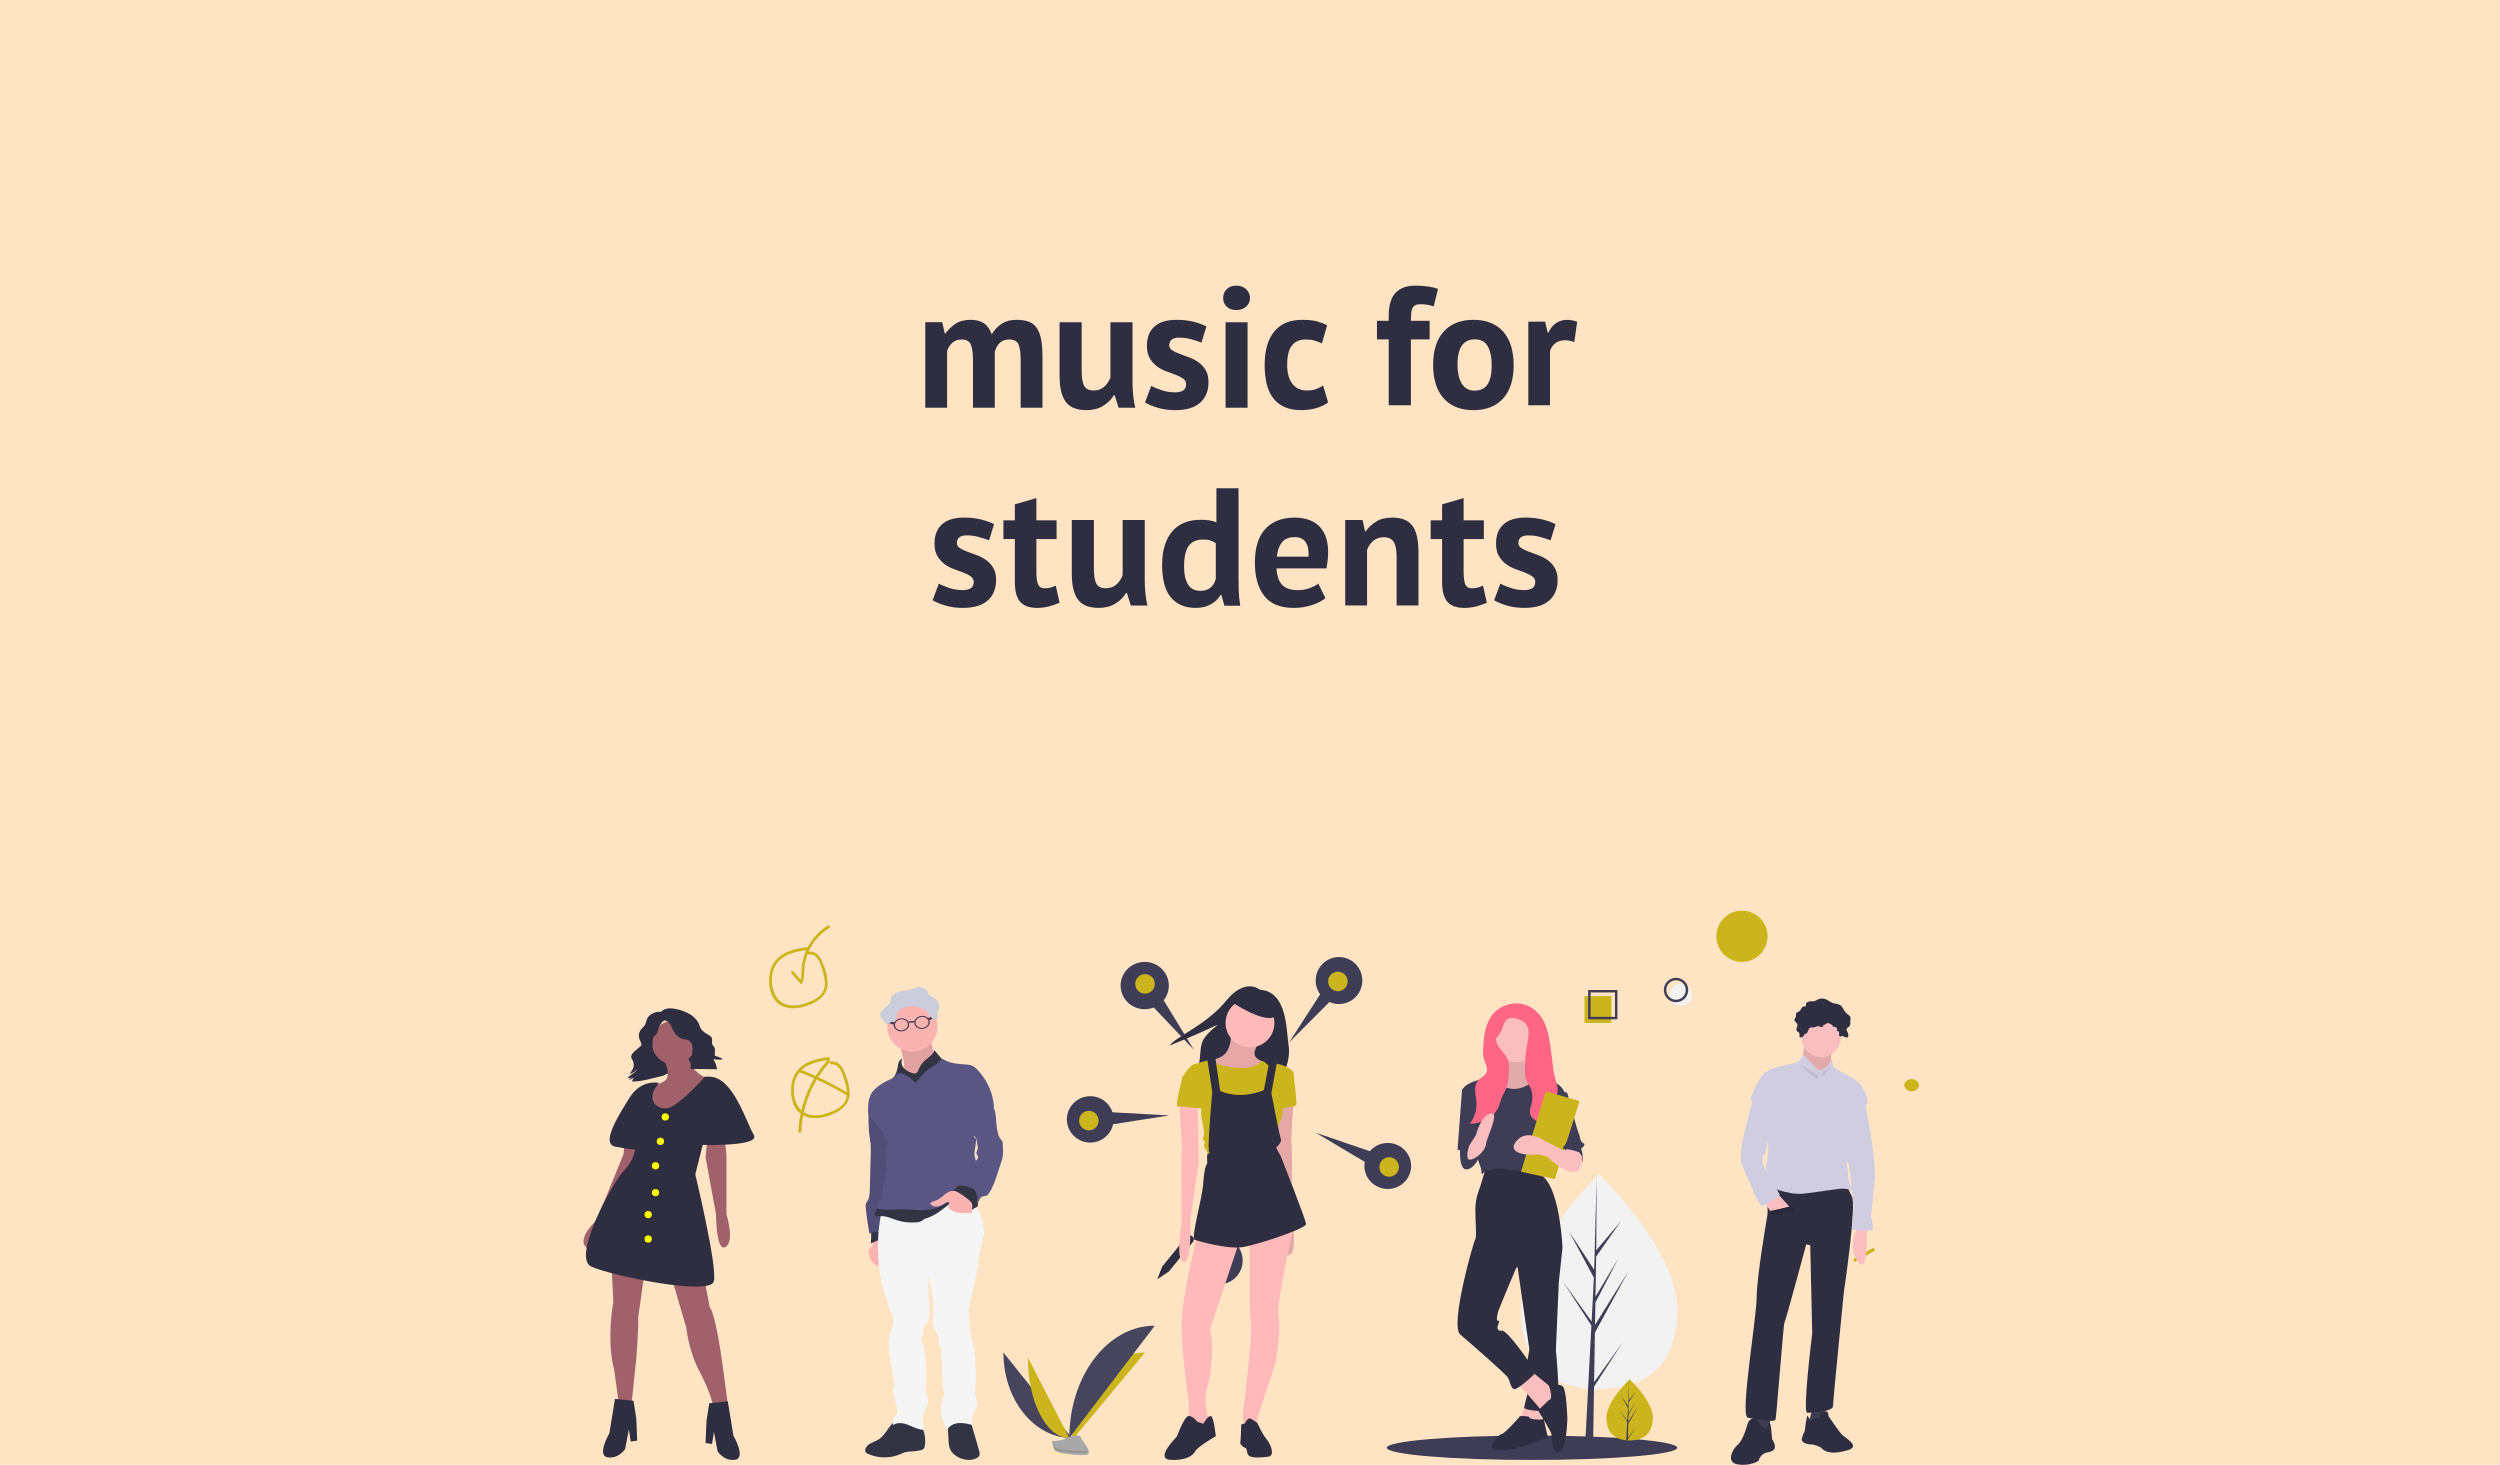 <?xml version="1.0" encoding="UTF-8"?>
<svg width="1024px" height="600px" viewBox="0 0 1024 600" version="1.1" xmlns="http://www.w3.org/2000/svg" xmlns:xlink="http://www.w3.org/1999/xlink">
    <title>music for students hero</title>
    <g id="music-for-students-hero" stroke="none" stroke-width="1" fill="none" fill-rule="evenodd">
        <rect fill="#FFE4C4" x="0" y="0" width="1024" height="600"></rect>
        <g id="Group-5" transform="translate(239, 373)">
            <path d="M91.367,15.003 C86.393,15.526 81.036,16.838 77.975,21.344 C75.33,25.219 75.388,31.979 77.871,35.957 C80.691,40.479 86.454,40.641 90.931,39.179 C95.408,37.717 100.042,35.153 100,29.613 C99.977,26.641 98.94,23.547 97.796,20.852 C96.808,18.526 95.06,16.493 92.412,16.751 C91.681,16.822 91.673,18.011 92.412,17.94 C95.959,17.599 97.099,21.962 97.941,24.716 C98.706,27.287 99.414,30.331 98.213,32.886 C97.011,35.442 94.115,36.746 91.639,37.681 C88.96,38.688 86.018,39.302 83.221,38.474 C77.68,36.869 76.149,29.598 77.745,24.438 C79.582,18.494 86.087,16.747 91.386,16.192 C92.113,16.117 92.121,14.928 91.386,15.003 L91.367,15.003 Z" id="Path" fill="#CCB51C" fill-rule="nonzero"></path>
            <path d="M100.367,60.003 C95.393,60.526 90.036,61.838 86.975,66.344 C84.33,70.219 84.388,76.979 86.871,80.957 C89.691,85.479 95.454,85.641 99.931,84.179 C104.408,82.717 109.042,80.153 109,74.613 C108.977,71.641 107.94,68.547 106.796,65.852 C105.808,63.526 104.06,61.493 101.412,61.751 C100.681,61.822 100.673,63.011 101.412,62.94 C104.959,62.599 106.099,66.962 106.941,69.716 C107.706,72.287 108.414,75.331 107.213,77.886 C106.011,80.442 103.115,81.746 100.639,82.681 C97.96,83.688 95.018,84.302 92.221,83.474 C86.68,81.869 85.149,74.598 86.745,69.438 C88.582,63.494 95.087,61.747 100.386,61.192 C101.113,61.117 101.121,59.928 100.386,60.003 L100.367,60.003 Z" id="Path" fill="#CCB51C" fill-rule="nonzero"></path>
            <path d="M85.139,25.681 L88.767,29.837 C88.913,29.979 89.122,30.033 89.318,29.98 C89.514,29.927 89.668,29.775 89.724,29.579 C90.491,27.555 90.345,25.458 90.525,23.33 C90.724,21.131 91.273,18.978 92.153,16.954 C93.921,12.85 96.917,9.4 100.727,7.085 C101.359,6.7 100.78,5.699 100.148,6.088 C96.392,8.36 93.379,11.685 91.479,15.654 C90.549,17.585 89.904,19.642 89.563,21.76 C89.18,24.258 89.529,26.874 88.61,29.271 L89.571,29.014 L85.962,24.866 C85.472,24.308 84.664,25.127 85.15,25.681 L85.139,25.681 Z" id="Path" fill="#CCB51C" fill-rule="nonzero"></path>
            <path d="M88.373,66.151 C95.25,68.804 101.865,72.072 108.135,75.913 C108.775,76.296 109.364,75.311 108.724,74.92 C102.371,71.031 95.669,67.725 88.701,65.043 C88.003,64.77 87.698,65.882 88.393,66.151 L88.373,66.151 Z" id="Path" fill="#CCB51C" fill-rule="nonzero"></path>
            <path d="M99.981,61.194 C92.697,69.371 88.478,79.668 88.001,90.432 C87.968,91.189 89.19,91.189 89.223,90.432 C89.685,79.978 93.778,69.975 100.844,62.026 C101.354,61.453 100.494,60.618 99.981,61.194 Z" id="Path" fill="#CCB51C" fill-rule="nonzero"></path>
            <g id="b30eccf6-7cfe-48df-9caa-415a128bd568" transform="translate(115, 31)" fill-rule="nonzero">
                <path d="M5.831,185.624 C4.851,186.24 3.731,186.587 2.719,187.128 C1.708,187.67 0.724,188.484 0.436,189.606 C0.328,189.954 0.346,190.329 0.486,190.665 C0.738,191.072 1.123,191.377 1.576,191.53 C5.728,193.377 10.457,193.431 14.651,191.678 C15.381,191.327 16.135,191.027 16.907,190.782 C17.858,190.588 18.827,190.489 19.798,190.486 C20.818,190.426 21.833,190.296 22.836,190.097 C23.34,190.04 23.817,189.842 24.213,189.524 C24.574,189.108 24.791,188.586 24.831,188.036 C25.292,185.001 24.598,181.903 22.886,179.357 C22.671,179 22.382,178.693 22.038,178.457 C21.62,178.24 21.159,178.116 20.688,178.094 C18.743,177.857 16.705,177.42 14.74,177.374 C13.332,177.342 12.624,178.013 11.628,178.983 C9.57,181.043 8.368,184.039 5.831,185.624 Z" id="Path" fill="#323444"></path>
                <path d="M34.499,185.336 C34.499,187.245 34.728,189.267 35.884,190.79 C36.412,191.449 37.052,192.009 37.774,192.446 C40.217,194.004 43.454,194.577 46.029,193.256 C46.446,193.069 46.801,192.769 47.057,192.391 C47.446,191.713 47.239,190.868 47.021,190.12 L43.295,177.187 C40.887,177.557 37.346,177.818 35.207,179.041 C33.655,179.925 34.499,183.63 34.499,185.336 Z" id="Path" fill="#323444"></path>
                <path d="M3.645,105.699 C3.42,106.412 2.603,106.743 2.155,107.343 C1.63,108.048 1.684,109.026 1.875,109.883 C2.111,111.146 2.703,112.316 3.583,113.252 C4.489,114.194 5.793,114.638 7.084,114.444 C8.337,114.207 9.418,113.097 9.461,111.823 C9.439,111.243 9.315,110.672 9.095,110.136 L6.442,102.454 C6.42,102.344 6.352,102.249 6.256,102.193 C6.155,102.171 6.051,102.189 5.964,102.243 C5.337,102.54 4.081,102.851 3.715,103.502 C3.35,104.152 3.91,104.994 3.645,105.699 Z" id="Path" fill="#FBB3B2"></path>
                <path d="M2.404,105.313 C3.373,105.161 4.221,104.592 5.127,104.219 C6.034,103.845 7.17,103.7 7.932,104.324 C8.15,104.503 8.36,104.748 8.644,104.744 C8.258,102.84 7.674,100.98 6.901,99.197 C6.874,99.112 6.821,99.037 6.75,98.983 C6.644,98.94 6.525,98.94 6.419,98.983 L3.801,99.668 C2.832,99.922 2.719,99.844 2.793,100.798 C2.813,101.223 3.031,105.313 2.404,105.313 Z" id="Path" fill="#323444"></path>
                <path d="M2.116,49.84 C1.727,50.44 1.727,51.188 1.727,51.893 C1.727,55.341 1.762,58.808 2.272,62.22 C2.393,63.038 2.544,63.856 2.622,64.682 C2.71,65.832 2.728,66.986 2.676,68.138 L2.287,83.136 C2.241,84.97 2.147,86.942 1.015,88.383 C0.672,88.866 0.511,89.455 0.56,90.046 C0.856,93.81 1.478,97.541 2.097,101.262 C4.117,100.349 6.451,100.461 8.376,101.562 C10.339,95.382 11.424,88.956 11.601,82.473 C11.69,79.283 11.554,76.073 12.044,72.921 C12.865,67.616 12.531,62.173 11.928,56.837 C11.737,55.146 11.332,53.405 10.251,52.096 C9.227,50.95 7.864,50.164 6.361,49.852 C4.921,49.474 3.633,49.863 2.116,49.84 Z" id="Path" fill="#5B5583"></path>
                <path d="M2.116,49.84 C1.727,50.44 1.727,51.188 1.727,51.893 C1.727,55.341 1.762,58.808 2.272,62.22 C2.393,63.038 2.544,63.856 2.622,64.682 C2.71,65.832 2.728,66.986 2.676,68.138 L2.287,83.136 C2.241,84.97 2.147,86.942 1.015,88.383 C0.672,88.866 0.511,89.455 0.56,90.046 C0.856,93.81 1.478,97.541 2.097,101.262 C4.117,100.349 6.451,100.461 8.376,101.562 C10.339,95.382 11.424,88.956 11.601,82.473 C11.69,79.283 11.554,76.073 12.044,72.921 C12.865,67.616 12.531,62.173 11.928,56.837 C11.737,55.146 11.332,53.405 10.251,52.096 C9.227,50.95 7.864,50.164 6.361,49.852 C4.921,49.474 3.633,49.863 2.116,49.84 Z" id="Path" fill="#000000" opacity="0.1"></path>
                <path d="M6.87,93.334 C4.261,106.723 5.686,120.586 10.963,133.163 C11.419,134.094 11.738,135.086 11.912,136.108 C12.126,138.017 11.247,139.851 10.745,141.698 C9.578,145.897 10.251,150.369 10.998,154.666 C11.309,156.458 11.629,158.249 11.959,160.038 C12.282,161.784 12.593,163.681 11.784,165.262 C12.48,168.168 12.892,171.047 13.589,173.953 C13.662,174.183 13.685,174.427 13.655,174.666 C13.514,175.047 13.267,175.378 12.943,175.621 C11.887,176.693 11.474,178.243 11.857,179.699 C13.635,178.422 16.113,178.87 18.144,179.699 C20.175,180.529 22.174,181.647 24.369,181.647 C24.05,179.068 23.742,176.361 24.691,173.942 C25.244,172.539 26.216,171.215 26.189,169.715 C26.162,168.371 25.341,167.171 25.143,165.843 C25.069,165.016 25.1,164.184 25.236,163.365 C25.757,158.597 25.166,153.782 24.575,149.022 C24.508,148.083 24.287,147.162 23.921,146.295 C23.645,145.734 23.233,145.196 23.24,144.569 C23.24,143.84 23.828,143.248 24.046,142.555 C24.435,141.277 23.719,139.54 24.796,138.749 C27.636,136.661 26.547,131.675 26.485,128.149 C26.436,125.108 26.306,122.069 26.096,119.033 C27.884,124.068 28.615,129.418 28.243,134.748 C28.119,136.493 27.889,138.328 28.57,139.941 C29.091,141.18 30.126,142.2 30.406,143.513 C30.581,144.324 30.457,145.161 30.496,145.987 C30.535,146.813 30.815,147.713 31.527,148.13 C31.581,151.885 31.916,155.901 31.974,159.657 C31.936,161.576 32.093,163.495 32.441,165.383 C32.615,165.984 32.712,166.604 32.729,167.23 C32.641,168.014 32.434,168.78 32.114,169.501 C30.737,173.582 31.466,178.081 34.059,181.519 C34.977,179.886 36.891,179.021 38.759,178.885 C40.626,178.749 42.47,179.22 44.279,179.695 C44.002,177.419 44.455,175.114 45.57,173.112 C45.87,172.661 46.099,172.167 46.251,171.647 C46.461,170.658 45.971,169.672 45.707,168.694 C45.275,167.136 45.426,165.457 45.528,163.829 C45.867,158.375 45.626,152.901 44.808,147.498 C44.682,146.434 44.432,145.388 44.065,144.382 C43.925,144.024 43.754,143.681 43.637,143.318 C43.453,142.669 43.349,141.999 43.326,141.324 L42.878,135.091 C42.563,130.724 43.995,126.412 44.995,122.15 C45.442,120.241 45.928,118.336 46.228,116.396 C46.636,113.755 46.702,111.055 47.302,108.449 C47.838,106.112 48.807,103.833 49.009,101.437 C49.321,97.725 47.78,94.137 46.286,90.732 C45.664,89.33 43.31,89.47 41.797,89.221 C31.064,87.456 19.759,87.444 9.636,91.422 C8.589,91.856 7.647,92.508 6.87,93.334 Z" id="Path" fill="#F5F5F5"></path>
                <path d="M14.608,24.192 L15.798,28.827 C16.122,29.89 16.301,30.992 16.331,32.103 C16.344,32.509 16.254,32.911 16.071,33.272 C15.875,33.569 15.624,33.826 15.331,34.028 C14.518,34.647 13.954,36.093 13.025,36.521 C13.503,37.355 14.164,36.813 15.028,37.23 C16.549,37.97 17.942,39.034 19.591,39.4 C21.147,39.743 22.781,39.419 24.326,39.01 C26.516,38.414 28.695,37.592 30.457,36.155 C32.219,34.717 33.223,33.447 33.215,31.176 C31.27,31.406 29.539,29.439 28.679,27.67 C28.381,26.998 28.162,26.293 28.025,25.571 L26.983,20.978 C25.847,21.227 24.921,22.041 23.836,22.466 C22.75,22.89 21.466,22.929 20.26,22.984 C18.12,23.081 15.991,23.358 13.896,23.81 C13.608,23.868 13.246,24.051 13.316,24.332" id="Path" fill="#FBB3B2"></path>
                <path d="M14.608,24.192 L15.798,28.827 C16.122,29.89 16.301,30.992 16.331,32.103 C16.344,32.509 16.254,32.911 16.071,33.272 C15.875,33.569 15.624,33.826 15.331,34.028 C14.518,34.647 13.954,36.093 13.025,36.521 C13.503,37.355 14.164,36.813 15.028,37.23 C16.549,37.97 17.942,39.034 19.591,39.4 C21.147,39.743 22.781,39.419 24.326,39.01 C26.516,38.414 28.695,37.592 30.457,36.155 C32.219,34.717 33.223,33.447 33.215,31.176 C31.27,31.406 29.539,29.439 28.679,27.67 C28.381,26.998 28.162,26.293 28.025,25.571 L26.983,20.978 C25.847,21.227 24.921,22.041 23.836,22.466 C22.75,22.89 21.466,22.929 20.26,22.984 C18.12,23.081 15.991,23.358 13.896,23.81 C13.608,23.868 13.246,24.051 13.316,24.332" id="Path" fill="#000000" opacity="0.1"></path>
                <ellipse id="Oval" fill="#FBB3B2" cx="19.72" cy="16.432" rx="10.301" ry="10.316"></ellipse>
                <path d="M22.556,33.436 C23.107,32.244 23.902,31.182 24.89,30.319 C26.341,29.045 28.325,28.013 28.667,26.112 L31.811,29.778 C31.981,29.948 32.114,30.152 32.2,30.378 C32.28,30.805 32.172,31.247 31.904,31.589 C31.126,32.832 29.9,33.72 28.741,34.62 C26.084,36.728 23.54,38.975 21.12,41.352 C21.014,41.476 20.871,41.563 20.712,41.601 C20.561,41.605 20.413,41.563 20.288,41.48 C18.2,40.382 16.352,38.878 14.853,37.055 C14.74,36.918 14.6,36.763 14.417,36.774 C14.307,36.795 14.205,36.847 14.126,36.926 C13.079,37.783 11.935,38.808 10.593,38.675 C12.332,37.425 13.316,35.337 13.682,33.222 C13.754,32.498 13.903,31.783 14.126,31.091 C14.36,30.387 14.929,29.846 15.643,29.649 C14.795,30.947 15.374,32.785 16.514,33.833 C17.622,34.774 18.949,35.419 20.373,35.707 C21.696,35.956 22.085,34.456 22.556,33.436 Z" id="Path" fill="#323444"></path>
                <path d="M9.154,94.394 C10.62,94.756 12.009,95.372 13.433,95.827 C16.028,96.641 18.759,96.929 21.466,96.673 C22.3,96.654 23.11,96.396 23.801,95.929 C23.983,95.781 24.151,95.605 24.345,95.469 C24.671,95.274 25.023,95.128 25.392,95.037 C28.959,93.919 31.947,91.507 34.845,89.147 C34.938,89.069 35.043,88.971 35.036,88.847 C35.022,88.762 34.981,88.684 34.919,88.624 L33.394,86.871 C29.395,87.553 25.298,87.296 21.241,87.195 C20.408,87.158 19.573,87.18 18.743,87.261 C17.942,87.355 17.152,87.557 16.362,87.729 C13.363,88.383 10.298,88.632 7.259,89.061 C7.047,89.077 6.84,89.14 6.656,89.248 C6.528,89.347 6.419,89.468 6.333,89.606 L5.267,91.106 C4.854,91.61 4.549,92.195 4.373,92.824 C4.124,93.993 4.645,94.382 5.637,94.23 C6.809,94.058 8.003,94.114 9.154,94.394 L9.154,94.394 Z" id="Path" fill="#323444"></path>
                <path d="M21.077,39.567 C19.887,38.346 18.538,37.291 17.067,36.431 C16.472,36.053 15.812,35.789 15.121,35.652 C14.418,35.513 13.689,35.693 13.13,36.143 C12.783,36.451 12.566,36.879 12.231,37.203 C11.81,37.557 11.327,37.83 10.807,38.009 C9.036,38.767 7.358,39.725 5.804,40.865 C4.957,41.458 4.195,42.163 3.536,42.96 C1.774,45.22 1.509,48.294 1.556,51.161 C1.591,53.155 3.501,54.636 4.816,56.128 C6.049,57.596 7.165,59.159 8.154,60.802 C8.862,61.924 9.601,63.14 9.512,64.476 C9.438,65.57 8.8,66.599 8.901,67.69 C8.936,68.079 9.06,68.438 9.095,68.815 C9.165,69.595 8.858,70.374 8.78,71.153 C8.675,72.255 9.033,73.35 9.053,74.46 C9.038,75.22 8.942,75.976 8.765,76.716 C8.018,80.276 7.08,83.856 7.271,87.491 L5.116,87.88 C5.53,88.287 5.726,88.866 5.644,89.441 C5.561,90.016 5.211,90.517 4.699,90.79 C8.064,91.916 11.702,91.348 15.269,91.344 C18.222,91.344 21.163,91.733 24.112,91.679 C27.061,91.624 30.103,91.09 32.534,89.419 C33.196,88.967 33.802,88.438 34.499,88.044 C35.432,87.56 36.437,87.231 37.475,87.07 C39.398,86.703 41.353,86.528 43.31,86.548 C44.267,86.548 45.31,86.587 46.072,86.011 C46.913,85.372 47.127,84.215 47.239,83.167 C47.352,82.06 47.422,80.95 47.442,79.84 C47.474,78.975 47.429,78.11 47.305,77.253 C47.189,76.627 47.037,76.008 46.85,75.399 L45.384,70.226 C44.777,68.091 45.621,65.75 45.8,63.537 C45.843,63.015 45.851,62.407 45.45,62.072 C45.306,61.951 45.107,61.87 45.061,61.683 C45.018,61.503 45.052,61.314 45.154,61.161 C45.932,59.602 47.099,58.227 48.165,56.821 C49.956,54.354 51.618,51.797 53.145,49.158 C52.667,43.638 50.345,38.439 46.555,34.402 C45.777,33.557 44.886,32.746 43.796,32.364 C43.085,32.147 42.346,32.028 41.602,32.01 C38.552,31.804 35.378,31.62 32.721,30.086 C32.53,29.953 32.314,29.862 32.087,29.817 C31.499,29.751 31.071,30.331 30.69,30.791 C29.71,31.959 28.267,32.629 26.998,33.49 C24.633,35.099 22.785,37.312 21.077,39.567 Z" id="Path" fill="#5B5583"></path>
                <path d="M53.409,50.752 C54.016,52.676 53.958,54.733 54.156,56.739 C54.274,57.95 54.486,59.149 54.79,60.327 C54.929,60.974 55.179,61.592 55.529,62.154 C55.88,62.668 56.381,63.085 56.603,63.666 C56.724,64.059 56.778,64.47 56.763,64.881 L56.809,67.569 C56.909,68.993 56.693,70.422 56.175,71.753 L54.499,76.86 C53.592,79.626 52.662,82.434 51.028,84.842 C50.798,85.249 50.449,85.577 50.029,85.781 C49.699,85.868 49.361,85.92 49.021,85.937 C47.798,86.155 46.901,87.213 46.885,88.457 C46.496,87.887 46.01,87.39 45.45,86.988 L42.038,84.261 C40.871,83.311 39.653,82.345 38.237,81.796 C42.128,80.579 44.938,77.179 45.403,73.124 C45.402,72.533 45.535,71.95 45.792,71.418 C46.076,70.958 46.601,70.607 46.64,70.066 C46.687,69.384 45.917,68.87 45.917,68.188 C45.917,67.736 46.251,67.362 46.399,66.938 C46.537,66.413 46.537,65.861 46.399,65.337 L45.928,62.719 C45.901,62.457 45.821,62.202 45.695,61.971 C45.519,61.749 45.324,61.543 45.111,61.355 C44.302,60.448 44.66,59.018 45.111,57.9 C46.148,55.418 47.483,53.073 49.087,50.915 C49.658,50.191 50.187,49.434 50.671,48.648 C51.083,47.931 51.176,46.938 51.612,46.311 C52.172,47.783 52.931,49.236 53.409,50.752 Z" id="Path" fill="#5B5583"></path>
                <path d="M38.117,81.955 C37.943,82.084 37.793,82.242 37.673,82.423 C37.215,82.999 36.604,83.435 35.911,83.681 C36.3,83.961 36.654,84.238 37.02,84.522 C39.725,86.615 42.203,88.987 44.411,91.601 C44.656,90.724 46.123,90.787 46.481,89.949 C46.565,89.709 46.592,89.453 46.559,89.201 C46.484,87.889 46.297,86.585 45.998,85.305 C45.881,84.646 45.614,84.023 45.22,83.482 C44.676,82.824 43.828,82.508 43.018,82.236 C41.793,81.807 39.362,81.203 38.117,81.955 Z" id="Path" fill="#323444"></path>
                <path d="M33.254,85.017 C32.087,85.882 31.064,86.965 29.753,87.557 C28.827,87.978 27.773,88.161 26.963,88.788 C27.403,89.758 28.547,90.261 29.609,90.222 C30.672,90.117 31.691,89.743 32.569,89.135 C33.266,88.706 34.083,88.208 34.841,88.508 C34.958,89.1 34.452,89.657 34.452,90.257 C34.452,90.857 34.95,91.293 35.44,91.609 C37.774,93.116 40.778,92.991 43.559,92.816 C43.719,92.822 43.876,92.776 44.007,92.684 C44.128,92.541 44.189,92.356 44.174,92.169 C44.209,91.554 44.224,90.942 44.228,90.327 C44.389,89.314 43.949,88.299 43.1,87.725 C41.591,86.425 39.963,85.271 38.237,84.277 C36.526,83.284 34.791,83.872 33.254,85.017 Z" id="Path" fill="#FBB3B2"></path>
                <path d="M23.338,12.119 C21.61,12.326 20.354,13.677 20.529,15.146 C20.704,16.615 22.244,17.628 23.972,17.417 C25.699,17.207 26.956,15.859 26.781,14.394 C26.605,12.929 25.065,11.913 23.338,12.119 Z M23.925,17.012 C22.462,17.187 21.159,16.326 21.007,15.088 C20.856,13.849 21.925,12.703 23.384,12.528 C24.843,12.353 26.15,13.214 26.302,14.453 C26.454,15.691 25.384,16.837 23.925,17.012 L23.925,17.012 Z" id="Shape" fill="#3C354C"></path>
                <path d="M14.919,13.132 C13.192,13.338 11.935,14.69 12.11,16.155 C12.285,17.62 13.826,18.636 15.553,18.43 C17.281,18.224 18.537,16.872 18.362,15.403 C18.187,13.934 16.646,12.926 14.919,13.132 Z M15.507,18.021 C14.044,18.196 12.741,17.335 12.593,16.1 C12.445,14.866 13.507,13.716 14.97,13.537 C16.432,13.358 17.736,14.223 17.883,15.462 C18.031,16.7 16.965,17.846 15.507,18.021 Z" id="Shape" fill="#3C354C"></path>
                <polygon id="Path" fill="#3C354C" points="8.667 13.884 12.422 14.686 12.052 15.676 8.512 14.636"></polygon>
                <polygon id="Path" fill="#3C354C" points="29.593 11.367 26.131 13.039 26.726 13.911 29.92 12.061"></polygon>
                <polygon id="Path" fill="#3C354C" points="18.016 14.437 20.649 14.121 20.513 14.776 18.253 14.928"></polygon>
                <path d="M12.908,13.553 C13.156,13.019 13.288,12.439 13.297,11.85 C13.306,11.498 13.366,11.149 13.476,10.814 C13.667,10.389 13.958,10.016 14.324,9.727 C15.538,8.699 17.277,8.169 18.992,8.095 C20.863,8.009 22.724,8.412 24.392,9.264 C24.901,9.503 25.358,9.842 25.734,10.261 C26.279,10.927 26.395,11.788 26.944,12.446 C27.705,13.259 28.836,13.613 29.924,13.381 C30.114,12.703 29.865,11.987 29.963,11.293 C30.116,10.699 30.323,10.12 30.581,9.564 C31.184,7.783 30.305,5.719 28.492,4.655 C27.858,4.266 27.107,4.012 26.633,3.487 C26.158,2.961 26.045,2.415 25.718,1.889 C24.851,0.499 22.606,-0.152 20.898,0.491 C20.362,0.693 19.887,1.001 19.342,1.219 C18.331,1.636 17.179,1.71 16.067,1.85 C14.97,1.952 13.898,2.234 12.892,2.684 C11.931,3.159 11.126,3.923 10.904,4.834 C10.799,5.255 10.823,5.691 10.718,6.108 C10.181,8.224 6.715,9.252 6.52,11.41 C6.45,12.189 6.874,12.937 7.403,13.572 C7.769,14.005 8.644,15.162 9.263,15.329 C9.881,15.497 10.352,14.908 10.943,14.706 C11.877,14.414 12.441,14.351 12.908,13.553 Z" id="Path" fill="#CBCEDA"></path>
            </g>
            <path d="M172,181 C172,200.344 184.524,216 200,216" id="Path" fill="#46455B" fill-rule="nonzero"></path>
            <path d="M200,217 C200,197.101 213.419,181 230,181" id="Path" fill="#CCB51C" fill-rule="nonzero"></path>
            <path d="M182,183 C182,201.241 189.605,216 199,216" id="Path" fill="#CCB51C" fill-rule="nonzero"></path>
            <path d="M199,216 C199,190.576 214.656,170 234,170" id="Path" fill="#46455B" fill-rule="nonzero"></path>
            <ellipse id="Oval" fill="#FFFC00" fill-rule="nonzero" opacity="0.1" cx="197" cy="222" rx="7" ry="1"></ellipse>
            <path d="M192,217.288 C192,217.288 196.035,217.156 197.246,216.25 C198.457,215.343 203.448,214.254 203.751,215.712 C204.054,217.169 209.804,222.961 205.256,222.999 C200.708,223.037 194.675,222.253 193.465,221.478 C192.254,220.702 192,217.288 192,217.288 Z" id="Path" fill="#A8A8A8" fill-rule="nonzero"></path>
            <path d="M205.337,221.558 C200.786,221.591 194.763,220.905 193.549,220.226 C192.625,219.711 192.258,217.853 192.133,217 L192,217 C192,217 192.254,219.989 193.468,220.668 C194.683,221.346 200.706,222.032 205.256,221.999 C206.571,221.999 207.023,221.558 206.999,220.923 C206.818,221.309 206.337,221.55 205.337,221.558 Z" id="Path" fill="#000000" fill-rule="nonzero" opacity="0.2"></path>
            <ellipse id="Oval" fill="#3F3D56" fill-rule="nonzero" cx="388.5" cy="220" rx="59.5" ry="5"></ellipse>
            <path d="M448,163.215 C448,187.515 433.673,196 416,196 C398.327,196 384,187.515 384,163.215 C384,138.914 416,108 416,108 C416,108 448,138.914 448,163.215 Z" id="Path" fill="#F2F2F2" fill-rule="nonzero"></path>
            <polygon id="Path" fill="#3F3D56" fill-rule="nonzero" points="413.944 193.158 414.274 172.851 428 147.728 414.325 169.665 414.474 160.534 423.934 142.358 414.513 158.118 414.513 158.118 414.779 141.695 424.91 127.225 414.822 139.113 414.988 109 413.941 148.864 414.027 147.22 403.727 131.448 413.862 150.377 412.902 168.718 412.874 168.231 401 151.633 412.838 169.951 412.718 172.244 412.696 172.279 412.706 172.467 410.271 219 413.524 219 413.915 194.965 425.723 176.692"></polygon>
            <path d="M438,207.686 C438,214.59 433.747,217 428.5,217 C428.378,217 428.257,216.999 428.136,216.996 C427.893,216.991 427.652,216.98 427.414,216.964 C422.679,216.641 419,214.106 419,207.686 C419,201.042 427.8,192.657 428.461,192.037 L428.462,192.036 C428.487,192.012 428.5,192 428.5,192 C428.5,192 438,200.782 438,207.686 Z" id="Path" fill="#CCB51C" fill-rule="nonzero"></path>
            <path d="M427.835,215.948 L431.325,211.262 L427.826,216.462 L427.817,217 C427.573,216.995 427.331,216.984 427.092,216.968 L427.468,210.06 L427.465,210.007 L427.472,209.996 L427.507,209.344 L424,204.131 L427.518,208.855 L427.526,208.993 L427.811,203.774 L424.808,198.387 L427.847,202.858 L428.143,192.037 L428.144,192 L428.144,192.036 L428.095,200.569 L431.084,197.186 L428.083,201.304 L428.004,205.977 L430.795,201.492 L427.992,206.664 L427.948,209.262 L432,203.02 L427.933,210.169 L427.835,215.948 Z" id="Path" fill="#3F3D56" fill-rule="nonzero"></path>
            <path d="M250,57 L237.634,36.682 C240.703,32.861 240.407,27.399 236.941,23.919 C233.476,20.438 227.917,20.019 223.95,22.939 C219.983,25.858 218.838,31.211 221.275,35.448 C223.712,39.685 228.975,41.492 233.574,39.671 L250,57 Z" id="Path" fill="#3F3D56" fill-rule="nonzero"></path>
            <circle id="Oval" fill="#CCB51C" fill-rule="nonzero" cx="230" cy="30" r="4"></circle>
            <path d="M289,54 L305.535,37.413 C309.907,39.398 315.06,37.804 317.577,33.688 C320.095,29.572 319.196,24.211 315.477,21.159 C311.757,18.108 306.371,18.312 302.89,21.637 C299.409,24.962 298.912,30.376 301.728,34.289 L289,54 Z" id="Path" fill="#3F3D56" fill-rule="nonzero"></path>
            <circle id="Oval" fill="#CCB51C" fill-rule="nonzero" cx="309" cy="29" r="4"></circle>
            <path d="M300,91 L320.007,102.906 C319.154,107.561 321.941,112.118 326.521,113.554 C331.101,114.99 336.053,112.861 338.093,108.578 C340.134,104.295 338.63,99.187 334.579,96.64 C330.528,94.094 325.187,94.899 322.096,98.522 L300,91 Z" id="Path" fill="#3F3D56" fill-rule="nonzero"></path>
            <circle id="Oval" fill="#CCB51C" fill-rule="nonzero" cx="330" cy="105" r="4"></circle>
            <path d="M266.721,111 L259.874,133.629 C255.114,133.949 251.326,137.823 251.02,142.682 C250.714,147.541 253.986,151.878 258.667,152.817 C263.348,153.756 267.985,151.006 269.504,146.391 C271.023,141.775 268.953,136.725 264.666,134.59 L266.721,111 Z" id="Path" fill="#3F3D56" fill-rule="nonzero"></path>
            <circle id="Oval" fill="#FFFC00" fill-rule="nonzero" cx="260" cy="143" r="4"></circle>
            <path d="M240,83.881 L216.673,82.601 C215.207,78.058 210.576,75.3 205.85,76.155 C201.125,77.01 197.771,81.213 198.012,85.977 C198.253,90.742 202.015,94.59 206.803,94.969 C211.591,95.349 215.92,92.144 216.92,87.478 L240,83.881 Z" id="Path" fill="#3F3D56" fill-rule="nonzero"></path>
            <circle id="Oval" fill="#CCB51C" fill-rule="nonzero" cx="207" cy="86" r="4"></circle>
            <circle id="Oval" fill="#F2F2F2" fill-rule="nonzero" cx="449.5" cy="34.5" r="4.5"></circle>
            <circle id="Oval" stroke="#3F3D56" cx="447.5" cy="32.5" r="4.5"></circle>
            <rect id="Rectangle" fill="#CCB51C" fill-rule="nonzero" x="410" y="35" width="11" height="11"></rect>
            <rect id="Rectangle" stroke="#3F3D56" x="412" y="33" width="11" height="11"></rect>
            <path d="M385.709,201 C385.709,201 384.758,206.938 383.173,207.875 C381.588,208.812 391.415,211 391.415,211 L393,201.625 L385.709,201 Z" id="Path" fill="#FBBEBE" fill-rule="nonzero"></path>
            <path d="M397.683,134 L401,138.067 L399.492,152.144 L398.286,179.985 C398.286,179.985 400.698,204.072 398.286,204.698 C395.873,205.324 385.016,205.011 385.317,203.447 C385.619,201.882 385.921,200.631 386.524,198.441 C387.127,196.252 385.921,188.431 385.921,188.431 L387.429,179.672 L382,141.821 L397.683,134 Z" id="Path" fill="#2F2E41" fill-rule="nonzero"></path>
            <path d="M387.266,207.277 C387.266,207.277 383.721,206.654 383.399,207.277 C383.076,207.9 376.953,214.444 375.987,214.444 C375.02,214.444 367.93,220.676 375.342,220.987 C382.754,221.299 395,215.69 395,215.69 C395,215.69 393.198,207.761 393.293,208.142 C393.389,208.523 387.266,208.835 387.266,207.277 Z" id="Path" fill="#2F2E41" fill-rule="nonzero"></path>
            <path d="M383,193.987 C383,193.987 391.784,203.649 392.098,204.584 C392.412,205.519 397.118,204.584 397.118,204.584 L399,198.351 L397.431,196.169 L388.647,189 L383,193.987 Z" id="Path" fill="#FBBEBE" fill-rule="nonzero"></path>
            <path d="M395.296,200.548 L391,204.765 C391,204.765 396.481,213.525 396.481,214.451 C396.481,215.378 396.778,223.102 399.741,221.866 C402.704,220.631 403,208.272 403,208.272 C403,208.272 402.704,195.605 400.926,194.678 C399.148,193.751 395.252,194.044 395.252,194.044 C395.252,194.044 397.667,200.239 395.296,200.548 Z" id="Path" fill="#2F2E41" fill-rule="nonzero"></path>
            <path d="M369.34,106.284 C369.34,106.284 367.788,111.247 367.477,112.488 C367.167,113.728 365.304,117.14 365.304,122.414 C365.304,127.687 365.925,133.891 365.304,134.512 C364.684,135.132 354.751,169.874 359.096,173.597 C363.442,177.319 377.72,189.727 378.651,191.278 C379.583,192.829 379.893,196.551 381.755,195.931 C383.618,195.311 390.757,189.107 391.067,187.866 C391.378,186.625 387.032,184.454 387.032,184.454 C387.032,184.454 378.341,171.735 376.168,172.046 C373.995,172.356 374.306,170.495 374.616,169.564 C374.927,168.633 375.547,168.013 374.616,168.013 C373.685,168.013 374.306,165.531 374.616,164.291 C374.927,163.05 382.066,146.299 382.066,146.299 L401,137.924 C401,137.924 400.069,115.279 393.24,109.075 L391.688,105.353 C391.688,105.353 374.306,104.112 369.34,106.284 Z" id="Path" fill="#2F2E41" fill-rule="nonzero"></path>
            <path d="M378.084,57 C378.084,57 379.651,68.338 375.892,68.986 C372.133,69.634 369,69.31 369,69.634 C369,69.958 378.398,80 378.398,80 L387.169,79.352 L395,70.606 C395,70.606 387.795,69.31 387.795,64.775 C387.795,60.239 387.482,57 387.482,57 L378.084,57 Z" id="Path" fill="#FBBEBE" fill-rule="nonzero"></path>
            <path d="M378.084,57 C378.084,57 379.651,68.338 375.892,68.986 C372.133,69.634 369,69.31 369,69.634 C369,69.958 378.398,80 378.398,80 L387.169,79.352 L395,70.606 C395,70.606 387.795,69.31 387.795,64.775 C387.795,60.239 387.482,57 387.482,57 L378.084,57 Z" id="Path" fill="#000000" fill-rule="nonzero" opacity="0.1"></path>
            <circle id="Oval" fill="#FBBEBE" fill-rule="nonzero" cx="382.5" cy="52.5" r="9.5"></circle>
            <path d="M373.028,68 C373.028,68 361.008,69.527 360.083,73.496 C359.158,77.466 366.247,102.198 367.172,104.336 C368.097,106.473 367.788,108 367.788,108 C370.61,105.909 374.206,105.13 377.651,105.863 C383.507,107.084 391.829,106.473 391.829,106.473 C391.829,106.473 394.603,95.176 395.219,93.954 C395.836,92.733 398.301,86.015 398.301,84.183 C398.301,82.351 402,74.718 402,74.718 C402,74.718 400.151,69.221 393.37,69.527 C393.37,69.527 390.412,68.215 389.58,69.176 C388.747,70.137 384.124,74.412 378.268,72.58 C372.412,70.748 373.028,68 373.028,68 Z" id="Path" fill="#3F3D56" fill-rule="nonzero"></path>
            <path d="M363.329,73 L359.881,73 L358,97.935 C358,97.935 364.897,99.829 365.837,98.566 C366.778,97.303 363.329,73 363.329,73 Z" id="Path" fill="#3F3D56" fill-rule="nonzero"></path>
            <path d="M359.858,95.049 L359.034,97.701 C359.034,97.701 358.485,106.322 361.781,105.991 C365.077,105.659 367,100.686 367,100.686 C367,100.686 365.077,94.386 362.88,95.049 C360.682,95.712 359.858,95.049 359.858,95.049 Z" id="Path" fill="#3F3D56" fill-rule="nonzero"></path>
            <path d="M397,73 L402.929,74.596 C402.929,74.596 407.298,90.872 407.61,91.191 C407.922,91.511 408.234,93.426 408.234,93.426 C408.234,93.426 408.234,93.745 408.858,94.702 C409.482,95.66 410.418,95.021 409.794,96.298 C409.17,97.574 408.234,96.936 408.858,98.213 C409.482,99.489 409.17,103 409.17,103 C409.17,103 407.61,96.936 401.993,98.532 L398.248,81.298 L397,73 Z" id="Path" fill="#3F3D56" fill-rule="nonzero"></path>
            <path d="M371.195,44.236 C369.242,47.707 368.802,51.818 368.533,55.802 C368.417,57.511 368.331,59.265 368.832,60.901 C369.36,62.626 370.535,64.379 369.932,66.079 C369.349,67.723 367.4,68.381 366.311,69.737 C365.388,70.886 365.157,72.46 365.237,73.938 C365.317,75.417 365.671,76.868 365.775,78.344 C365.99,81.588 365,84.796 363,87.34 C367.666,87.158 372.654,85.065 374.622,80.781 C375.21,79.5 375.496,78.099 376.027,76.793 C376.627,75.315 377.533,73.978 378.102,72.488 C378.96,70.239 379.006,67.77 379.042,65.36 C379.063,63.918 379.079,62.436 378.585,61.083 C377.499,58.103 374.12,56.177 373.785,53.02 C373.727,52.686 373.776,52.342 373.924,52.038 C374.082,51.816 374.273,51.62 374.491,51.458 C376.6,49.575 376.253,45.587 378.764,44.303 C379.89,43.727 381.249,43.929 382.459,44.294 C383.802,44.699 385.143,45.326 386.017,46.435 C387.777,48.669 387.083,51.894 386.538,54.697 C385.749,58.762 385.469,62.912 385.705,67.048 C385.72,67.709 385.817,68.366 385.992,69.004 C386.315,70.038 387.005,70.907 387.526,71.856 C388.586,73.806 388.931,76.072 388.497,78.254 C388.113,80.153 387.158,82.176 387.999,83.918 C388.369,84.59 388.884,85.17 389.506,85.613 C392.251,87.79 395.736,89.139 397.777,92 C398.128,89.663 397.458,87.311 396.963,85 C396.468,82.69 396.167,80.175 397.184,78.046 C397.63,77.113 398.312,76.3 398.677,75.331 C399.52,73.093 398.516,70.638 397.906,68.323 C397.47,66.506 397.155,64.661 396.964,62.801 L396.335,57.78 C395.815,53.629 395.27,49.394 393.469,45.627 C390.074,38.53 382.39,35.894 375.511,39.827 C373.708,40.879 372.218,42.402 371.195,44.236 Z" id="Path" fill="#FF6584" fill-rule="nonzero"></path>
            <path d="M362.75,96.318 C362.75,96.318 360.869,102 363.064,102 C365.258,102 369.333,98.527 369.647,95.686 C369.96,92.845 375.603,82.112 371.527,83.059 C367.452,84.006 365.571,91.898 365.571,91.898 L362.75,96.318 Z" id="Path" fill="#FBBEBE" fill-rule="nonzero"></path>
            <polygon id="Path" fill="#CCB51C" fill-rule="nonzero" points="394.154 74 384 106.923 397.846 110 408 78"></polygon>
            <path d="M406.986,97.334 L408.932,100.698 C408.932,100.698 409.789,107 405.428,107 C401.068,107 394.838,100.878 394.838,100.878 C394.838,100.878 391.724,99.589 389.855,99.912 C387.986,100.234 377.707,99.912 382.068,94.434 C386.429,88.957 393.904,94.434 393.904,94.434 L401.691,98.301 L405.74,96.045 L406.986,97.334 Z" id="Path" fill="#FBBEBE" fill-rule="nonzero"></path>
            <path d="M404.169,92.603 L401,97.425 C401,97.425 408.289,98.329 408.923,99.836 C409.557,101.342 406.071,92 406.071,92 L404.169,92.603 Z" id="Path" fill="#3F3D56" fill-rule="nonzero"></path>
            <path d="M235,151 L239.763,147.832 L249.636,135.672 C250.222,134.949 250.086,133.909 249.331,133.348 L249.331,133.348 C248.576,132.787 247.489,132.918 246.903,133.64 L237.031,145.8 L235,151 Z" id="Path" fill="#2F2E41" fill-rule="nonzero"></path>
            <path d="M277.023,32.373 C277.023,32.373 271.124,27.195 263.19,36.953 C255.257,46.711 242.848,51.491 240,55.275 C240,55.275 251.799,50.495 255.867,48.504 C259.935,46.512 259.732,46.91 259.732,46.91 C259.732,46.91 254.24,50.694 253.222,54.478 C252.205,58.262 253.019,61.448 251.188,65.232 C249.357,69.016 286.177,67.821 286.177,67.821 C286.177,67.821 289.839,61.647 288.822,55.275 C287.804,48.902 288.415,33.169 277.023,32.373 Z" id="Path" fill="#2F2E41" fill-rule="nonzero"></path>
            <path d="M265.113,48 C265.113,48 266.564,57.981 260.346,60.222 C254.128,62.463 256.408,65.519 256.408,65.519 L265.735,70 L275.684,66.944 L279,62.056 C279,62.056 273.611,60.833 275.062,57.167 C276.513,53.5 276.927,52.278 276.927,52.278 L265.113,48 Z" id="Path" fill="#FFB9B9" fill-rule="nonzero"></path>
            <path d="M265.113,48 C265.113,48 266.564,57.981 260.346,60.222 C254.128,62.463 256.408,65.519 256.408,65.519 L265.735,70 L275.684,66.944 L279,62.056 C279,62.056 273.611,60.833 275.062,57.167 C276.513,53.5 276.927,52.278 276.927,52.278 L265.113,48 Z" id="Path" fill="#000000" fill-rule="nonzero" opacity="0.1"></path>
            <path d="M290.964,76 C290.964,76 289.604,94.797 289.992,95.614 C290.381,96.432 289.992,124.832 289.992,124.832 C289.992,124.832 292.712,140.156 289.216,140.973 C285.719,141.79 286.496,123.81 286.496,123.81 L283,100.109 L283.388,76.613 L290.964,76 Z" id="Path" fill="#FFB9B9" fill-rule="nonzero"></path>
            <path d="M290.964,76 C290.964,76 289.604,94.797 289.992,95.614 C290.381,96.432 289.992,124.832 289.992,124.832 C289.992,124.832 292.712,140.156 289.216,140.973 C285.719,141.79 286.496,123.81 286.496,123.81 L283,100.109 L283.388,76.613 L290.964,76 Z" id="Path" fill="#000000" fill-rule="nonzero" opacity="0.1"></path>
            <path d="M251.457,133 C251.457,133 244.803,158.381 245.004,170.766 C245.206,183.152 247.827,200.411 247.827,200.411 C247.827,200.411 248.231,207.924 247.626,208.736 C247.021,209.548 250.65,213 250.65,213 L254.482,210.766 L255.893,209.142 L255.893,207.721 C255.893,207.721 253.675,200.817 255.49,195.335 C257.305,189.853 258.313,176.046 256.498,171.782 L269,134.421 L251.457,133 Z" id="Path" fill="#FFB9B9" fill-rule="nonzero"></path>
            <path d="M251.419,209.331 C251.419,209.331 248.96,206.165 247.321,207.221 C245.682,208.276 243.018,215.452 243.018,215.452 C243.018,215.452 233.797,224.528 240.354,224.95 C246.911,225.372 249.78,223.05 250.599,221.362 C251.419,219.673 259,215.241 259,215.241 C259,215.241 258.18,207.221 256.951,207.009 C255.722,206.798 253.878,210.175 253.878,210.175 L251.419,209.331 Z" id="Path" fill="#2F2E41" fill-rule="nonzero"></path>
            <path d="M272.854,135.087 L272.854,160.246 C272.878,163.299 273.082,166.348 273.466,169.377 C274.078,173.841 270,207.116 270,207.116 L270.408,213 L275.505,212.594 L276.117,207.522 L283.456,185.203 C283.456,185.203 285.903,171.609 284.68,166.536 C283.456,161.464 291,129 291,129 L272.854,135.087 Z" id="Path" fill="#FFB9B9" fill-rule="nonzero"></path>
            <path d="M269.414,210.443 L270.855,210.1 C270.855,210.1 271.943,207.461 273.305,208.1 C274.263,208.584 275.171,209.179 276.012,209.877 L276.612,211.082 C276.612,211.082 277.973,214.278 279.724,216.408 C281.475,218.538 283.42,223.225 280.502,223.651 C277.584,224.077 273.694,224.29 272.526,223.225 C271.359,222.16 272.137,220.455 270.97,220.029 C269.803,219.603 268.83,218.325 269.025,217.899 C269.219,217.473 269.414,210.443 269.414,210.443 Z" id="Path" fill="#2F2E41" fill-rule="nonzero"></path>
            <circle id="Oval" fill="#FFB9B9" fill-rule="nonzero" cx="273" cy="46" r="10"></circle>
            <path d="M256,61.933 L258.662,61 C258.662,61 257.612,62.742 263.256,63.753 C268.899,64.764 274.744,65.122 277.364,61.808 C277.364,61.808 278.372,61.326 279.783,62.742 C281.194,64.157 282,63.753 282,63.753 L280.992,69.011 L278.977,78.719 L276.357,86 L268.899,84.382 L260.837,78.517 L257.814,70.629 L257.814,63.348 L256,61.933 Z" id="Path" fill="#CCB51C" fill-rule="nonzero"></path>
            <path d="M281.505,64.042 L283.569,62.611 C283.569,62.611 290.587,63.837 291,67.106 L285.633,77.322 C286.728,80.164 286.654,83.318 285.427,86.107 C283.362,90.806 283.569,91.828 283.569,91.828 L282.124,97.957 L255.908,100 C255.908,100 254.876,97.548 254.463,97.14 C254.05,96.731 254.05,95.301 254.463,95.301 C254.876,95.301 254.463,94.688 254.05,94.075 C253.638,93.462 253.431,93.258 254.05,92.441 C254.67,91.623 253.018,84.268 253.018,84.268 L253.018,76.3 L246,67.106 C246,67.106 248.477,63.429 249.716,63.02 C250.954,62.611 256.846,61 256.846,61 L258.179,62.943 L260.037,77.73 L262.72,86.72 L274.019,84.82 L278.408,77.526 L281.298,68.945 L281.505,64.042 Z" id="Path" fill="#CCB51C" fill-rule="nonzero"></path>
            <path d="M289.216,66 L290.883,67.241 C290.883,67.241 292.342,78.822 291.925,79.649 C291.508,80.476 284.214,81.304 284.006,80.89 C283.797,80.476 289.216,66 289.216,66 Z" id="Path" fill="#CCB51C" fill-rule="nonzero"></path>
            <path d="M244.036,79 C244.036,79 245.396,97.797 245.008,98.614 C244.619,99.432 245.008,127.832 245.008,127.832 C245.008,127.832 242.288,143.156 245.784,143.973 C249.281,144.79 248.504,126.81 248.504,126.81 L252,103.109 L251.612,79.613 L244.036,79 Z" id="Path" fill="#FFB9B9" fill-rule="nonzero"></path>
            <path d="M255.497,60.816 L257.533,74.278 C257.533,74.278 255.701,94.268 256.108,98.348 L256.515,99.572 C256.515,99.572 255.701,99.164 255.497,99.98 C255.294,100.796 255.497,103.447 255.497,103.447 C255.497,103.447 254.276,104.671 253.869,111.402 C253.462,118.134 248.578,134.248 250.409,134.86 C252.241,135.472 263.231,138.531 269.134,137.92 C275.036,137.308 296.202,130.168 295.999,128.333 C295.795,126.497 285.619,100.592 285.619,100.592 C285.619,100.592 283.787,97.532 283.787,97.124 C283.787,96.716 286.229,95.084 285.619,93.452 C285.008,91.821 281.752,74.686 281.752,74.686 L283.991,62.448 L280.938,61.632 L278.699,73.463 C278.699,73.463 269.948,77.746 260.789,73.87 L258.754,60 L255.497,60.816 Z" id="Path" fill="#2F2E41" fill-rule="nonzero"></path>
            <path d="M247.109,67 L245.439,67.597 C245.439,67.597 242.306,80.123 243.142,80.123 C243.977,80.123 254,81.317 254,80.919 C254,80.521 252.121,70.778 252.121,70.778 L247.109,67 Z" id="Path" fill="#CCB51C" fill-rule="nonzero"></path>
            <path d="M265,37.077 C265,37.077 280.044,47.474 284.11,42.785 C288.176,38.097 276.994,34.019 276.994,34.019 L267.643,33 L265,37.077 Z" id="Path" fill="#2F2E41" fill-rule="nonzero"></path>
            <polygon id="Path" fill="#2F2E41" fill-rule="nonzero" points="51 63.592 28 68 28 50 49.145 50.735"></polygon>
            <path d="M50.778,93 L50,101.036 L54.277,124.378 C54.277,124.378 54.277,140.066 58.165,137.771 C62.053,135.475 58.554,124.378 58.554,124.378 L58.554,99.888 L57.776,93 L50.778,93 Z" id="Path" fill="#A0616A" fill-rule="nonzero"></path>
            <path d="M16.81,94 L16.423,99.702 L5.308,126.835 C5.308,126.835 -3.536,134.812 1.608,138.354 C6.752,141.895 9.847,129.731 9.847,129.731 L21.839,106.544 L23,94 L16.81,94 Z" id="Path" fill="#A0616A" fill-rule="nonzero"></path>
            <path d="M11.48,145 L12.231,160.2 C12.231,160.2 9.226,175.4 12.606,188.32 L14.484,202 L19.742,201.24 L21.62,183.76 C21.62,183.76 22.747,168.56 22.371,166.66 L25,148.42 L11.48,145 Z" id="Path" fill="#A0616A" fill-rule="nonzero"></path>
            <path d="M36,150 L42.133,170.876 C42.133,170.876 42.9,179.985 47.5,188.715 C52.1,197.445 52.867,202 52.867,202 L59,201.241 L56.7,184.161 C56.7,184.161 54.017,164.803 51.717,162.526 L49.417,150.38 L36,150 Z" id="Path" fill="#A0616A" fill-rule="nonzero"></path>
            <circle id="Oval" fill="#A0616A" fill-rule="nonzero" cx="37" cy="54" r="9"></circle>
            <path d="M32.997,61.252 C32.997,61.252 36.445,68.01 32.997,69.886 C29.55,71.763 28.018,72.514 28.018,72.514 C28.018,72.514 23.421,89.407 33.763,87.906 C44.105,86.404 51,68.76 51,68.76 C51,68.76 44.105,66.883 42.573,59 L32.997,61.252 Z" id="Path" fill="#A0616A" fill-rule="nonzero"></path>
            <path d="M30.309,80.136 C29.003,79.318 28.222,77.88 28.25,76.345 C28.244,74.986 28.679,73.662 29.491,72.569 L30.942,70.569 C30.942,70.569 23.755,68.756 18.815,76.689 C13.875,84.622 7.035,95.577 13.115,96.71 C19.195,97.843 21.095,97.843 21.095,97.843 C21.095,97.843 20.715,102.376 16.535,106.532 C12.355,110.687 -5.125,142.041 3.235,145.819 C11.595,149.597 51.874,157.907 53.394,151.863 C54.914,145.819 45.794,108.043 45.794,108.043 L48.834,95.954 C48.834,95.954 72.773,96.71 69.733,91.799 C66.693,86.888 61.373,68 51.494,68 L49.734,68 C49.734,68 41.838,77.131 36.227,80.237 C34.388,81.298 32.11,81.259 30.309,80.136 Z" id="Path" fill="#2F2E41" fill-rule="nonzero"></path>
            <path d="M51.519,201.759 L50.38,208.969 L50,218.077 L52.659,218.456 L53.418,213.523 L54.938,221.492 C54.938,221.492 57.596,225.667 62.154,224.908 C66.712,224.149 61.394,215.041 61.394,215.041 L59.116,201 L51.519,201.759 Z" id="Path" fill="#2F2E41" fill-rule="nonzero"></path>
            <path d="M20.481,200.759 L21.62,207.969 L22,217.077 L19.341,217.456 L18.582,212.523 L17.062,220.492 C17.062,220.492 14.404,224.667 9.846,223.908 C5.288,223.149 10.606,214.041 10.606,214.041 L12.884,200 L20.481,200.759 Z" id="Path" fill="#2F2E41" fill-rule="nonzero"></path>
            <circle id="Oval" fill="#FFFC00" fill-rule="nonzero" cx="33.5" cy="84.5" r="1.5"></circle>
            <circle id="Oval" fill="#FFFC00" fill-rule="nonzero" cx="31.5" cy="94.5" r="1.5"></circle>
            <circle id="Oval" fill="#FFFC00" fill-rule="nonzero" cx="29.5" cy="104.5" r="1.5"></circle>
            <circle id="Oval" fill="#FFFC00" fill-rule="nonzero" cx="29.5" cy="115.5" r="1.5"></circle>
            <circle id="Oval" fill="#FFFC00" fill-rule="nonzero" cx="26.5" cy="124.5" r="1.5"></circle>
            <circle id="Oval" fill="#FFFC00" fill-rule="nonzero" cx="26.5" cy="134.5" r="1.5"></circle>
            <path d="M31.935,41.503 C29.42,41.067 26.664,42.504 25.88,44.662 C25.628,45.354 25.558,46.102 25.192,46.753 C24.8,47.452 24.106,47.977 23.599,48.615 C22.725,49.696 22.45,51.147 22.866,52.477 C23.111,53.229 23.577,53.93 23.681,54.708 C23.712,54.871 23.698,55.04 23.639,55.195 C23.538,55.376 23.395,55.53 23.223,55.644 C22.404,56.293 21.616,56.969 20.859,57.674 C20.086,58.393 19.292,59.322 19.582,60.28 C19.7,60.582 19.851,60.87 20.033,61.138 C20.757,62.404 20.754,63.963 20.025,65.227 C19.692,65.801 19.221,66.31 18.922,66.899 C20.197,66.574 21.327,65.828 22.13,64.78 C21.441,66.472 19.022,67.112 18,68.666 C18.701,68.67 19.391,68.497 20.009,68.164 C19.492,68.506 19.009,68.897 18.567,69.332 C19.574,69.1 20.506,68.613 21.274,67.918 C20.587,68.425 20.101,69.162 19.904,69.997 C22.733,70.047 25.507,69.367 28.232,68.693 L32.806,67.561 C33.108,67.52 33.39,67.383 33.61,67.17 C33.743,66.967 33.794,66.721 33.753,66.482 C33.656,65.314 33.026,64.237 32.333,63.24 C31.808,62.487 31.245,61.761 30.646,61.067 C30.021,60.344 29.348,59.641 28.902,58.821 C27.926,57.028 28.153,54.928 28.402,52.951 C28.475,52.369 28.572,51.741 29.032,51.32 C29.214,51.154 29.441,51.032 29.631,50.873 C30.283,50.328 30.387,49.463 30.588,48.69 C30.891,47.554 31.458,46.508 32.242,45.637 C32.53,45.314 32.913,44.985 33.378,45.007 C34.254,45.048 34.91,45.65 35.37,46.311 C35.789,46.986 36.146,47.697 36.437,48.437 C37.254,50.227 38.597,52.033 40.694,52.572 C41.503,52.779 42.391,52.788 43.117,53.164 C43.805,53.544 44.304,54.195 44.494,54.961 C44.656,55.689 44.699,56.439 44.623,57.181 C44.484,59.741 44.217,62.292 43.824,64.825 L54.707,64.964 C54.513,63.502 53.986,62.105 53.165,60.884 C54.439,61.019 55.721,61.053 57,60.986 C56.54,60.113 55.222,60.005 54.236,59.594 C54.104,59.549 53.985,59.471 53.891,59.367 C53.804,59.223 53.769,59.052 53.792,58.884 L53.842,57.188 C53.887,56.794 53.828,56.394 53.67,56.029 C53.474,55.666 53.094,55.405 52.878,55.051 C52.349,54.187 52.936,53.073 52.551,52.151 C52.23,51.379 51.332,50.947 50.548,50.505 C49.468,49.896 48.46,49.114 47.933,48.083 C47.686,47.6 47.553,47.078 47.356,46.577 C46.704,44.921 45.353,43.522 43.734,42.509 C42.055,41.513 40.226,40.798 38.32,40.392 C36.988,40.078 35.584,39.856 34.235,40.111 C32.887,40.365 31.602,41.188 31.246,42.365" id="Path" fill="#2F2E41" fill-rule="nonzero"></path>
            <circle id="Oval" fill="#CCB51C" fill-rule="nonzero" cx="474.5" cy="10.5" r="10.5"></circle>
            <ellipse id="Oval" fill="#CCB51C" fill-rule="nonzero" cx="544" cy="71.5" rx="3" ry="2.5"></ellipse>
            <polygon id="Path" fill="#CCB51C" fill-rule="nonzero" points="528.453 138 520 142.779 520.547 144 529 139.221"></polygon>
            <path d="M526,130.395 L525.636,132.762 C525.636,132.762 526.182,149.134 522.181,144.005 C518.18,138.877 520.908,131.973 520.908,131.973 L521.999,130 L526,130.395 Z" id="Path" fill="#FBBEBE" fill-rule="nonzero"></path>
            <path d="M500.267,53 C500.267,53 499.435,61.5 499.019,61.905 C498.603,62.31 505.259,70 505.259,70 L511.083,64.738 C511.083,64.738 510.667,57.048 511.915,55.429 C513.163,53.81 500.267,53 500.267,53 Z" id="Path" fill="#FBBEBE" fill-rule="nonzero"></path>
            <path d="M500.267,53 C500.267,53 499.435,61.5 499.019,61.905 C498.603,62.31 505.259,70 505.259,70 L511.083,64.738 C511.083,64.738 510.667,57.048 511.915,55.429 C513.163,53.81 500.267,53 500.267,53 Z" id="Path" fill="#000000" fill-rule="nonzero" opacity="0.1"></path>
            <polygon id="Path" fill="#3F3D56" fill-rule="nonzero" points="486 208.091 486 214.636 482.706 215 478 213.909 479.411 207"></polygon>
            <path d="M482.121,210.831 C482.121,210.831 480.946,207.635 478.986,208.035 C477.026,208.434 476.634,210.831 476.634,210.831 C476.634,210.831 475.067,216.825 472.715,218.822 C470.364,220.82 468.012,226.014 472.715,226.813 C477.418,227.612 481.337,225.615 481.337,225.215 C481.337,224.815 482.513,222.418 484.473,222.019 C486.432,221.619 488,221.22 488,219.621 C488,218.023 486.824,216.425 486.824,216.425 C486.824,216.425 486.432,208.846 485.649,209.839 C485.106,210.623 484.708,211.501 484.473,212.43 L482.121,210.831 Z" id="Path" fill="#2F2E41" fill-rule="nonzero"></path>
            <polygon id="Path" fill="#3F3D56" fill-rule="nonzero" points="503.5 203.389 502 209.222 505.75 210 507.625 208.056 508 203"></polygon>
            <path d="M502.633,208.89 C502.633,208.89 504.248,207.723 505.055,207.723 L506.266,207.723 C506.266,207.723 506.266,205 508.285,205 C510.303,205 509.899,206.945 509.899,206.945 C509.899,206.945 514.34,213.558 515.551,214.725 C516.762,215.892 523.221,219.393 517.973,220.949 C512.725,222.505 509.092,222.505 506.67,219.782 C506.67,219.782 504.248,218.615 502.633,218.615 C501.018,218.615 499,217.837 499,216.67 C499,215.503 500.211,213.169 500.211,213.169 C500.211,213.169 501.018,206.167 501.422,206.945 C501.826,207.723 502.633,208.89 502.633,208.89 Z" id="Path" fill="#2F2E41" fill-rule="nonzero"></path>
            <path d="M484.996,111 L484.996,124.239 C484.996,124.239 480.527,149.916 480.527,158.341 C480.527,166.766 473.619,206.886 476.87,207.688 C480.12,208.491 487.841,209.694 488.247,208.491 C488.653,207.287 491.498,169.174 491.904,168.772 C492.311,168.371 500.844,136.677 500.844,136.677 L502.469,137.078 L503.282,173.185 C503.282,173.185 499.218,205.682 501.25,205.682 C503.282,205.682 511.815,205.281 511.815,202.874 C511.815,200.467 516.284,155.934 516.284,155.934 C516.284,155.934 521.567,120.629 519.535,117.018 C517.503,113.407 517.503,111.401 517.503,111.401 L484.996,111 Z" id="Path" fill="#2F2E41" fill-rule="nonzero"></path>
            <circle id="Oval" fill="#FBBEBE" fill-rule="nonzero" cx="507" cy="52" r="8"></circle>
            <path d="M505.661,64.872 C505.661,64.872 500.576,60.62 500.169,59 C500.169,59 497.525,61.632 497.525,62.037 C497.525,62.442 486.136,63.657 483.288,66.896 C480.441,70.136 478,77.02 478,77.02 L484.915,89.977 C484.915,89.977 485.322,97.266 485.322,98.076 C485.322,98.886 483.288,111.844 484.102,112.249 C484.915,112.654 493.051,116.703 499.966,115.893 C506.881,115.083 513.797,113.869 515.831,113.869 C517.864,113.869 519.492,114.678 519.492,113.869 C519.492,113.059 518.271,111.439 518.271,110.629 C518.271,109.819 517.864,107.795 517.864,106.58 C517.864,105.365 517.051,103.34 517.051,101.721 C517.051,100.101 526,78.234 526,78.234 C526,78.234 525.593,71.35 519.085,68.111 C512.576,64.872 511.763,63.657 511.763,63.657 C511.763,63.657 511.636,61.227 511.293,61.227 C510.949,61.227 509.729,64.872 506.475,65.276 L505.661,64.872 Z" id="Path" fill="#D0CDE1" fill-rule="nonzero"></path>
            <polygon id="Path" fill="#FBBEBE" fill-rule="nonzero" points="483 118.369 486.08 123 494 121.316 488.28 115"></polygon>
            <path d="M522.633,76 L524.988,79.162 C524.988,79.162 529.697,102.085 528.912,110.385 C528.127,118.685 527.342,125.008 527.342,125.008 C527.342,125.008 528.912,130.937 527.735,130.937 C526.557,130.937 519.494,131.332 519.494,130.146 C519.494,128.961 520.279,121.451 520.279,121.451 L518.317,104.061 L514,98.133 L522.633,76 Z" id="Path" fill="#D0CDE1" fill-rule="nonzero"></path>
            <path d="M502.479,47.929 C502.966,47.722 503.529,47.89 504.051,47.802 C504.664,47.698 505.212,47.244 505.831,47.301 C506.124,47.356 506.409,47.448 506.678,47.577 C506.951,47.705 507.265,47.716 507.546,47.608 C507.681,47.545 507.78,47.425 507.816,47.282 C507.853,47.138 507.823,46.985 507.735,46.866 C508.258,46.82 508.753,46.606 509.147,46.258 C509.225,46.176 509.316,46.108 509.416,46.055 C509.652,45.994 509.902,46.033 510.108,46.163 L511.018,46.583 C511.223,46.655 511.403,46.784 511.537,46.955 C511.646,47.124 511.667,47.351 511.82,47.48 C512.016,47.645 512.308,47.564 512.563,47.581 C513.042,47.627 513.411,48.026 513.421,48.508 C513.417,48.775 513.32,49.103 513.531,49.266 C513.654,49.361 513.827,49.346 513.971,49.404 C514.343,49.556 514.344,50.074 514.289,50.471 C514.234,50.869 514.261,51.394 514.643,51.517 C514.912,51.603 515.187,51.419 515.467,51.378 C515.889,51.316 516.279,51.58 516.654,51.782 C517.029,51.984 517.528,52.12 517.853,51.845 C518.156,51.588 518.137,51.119 518.054,50.731 C517.934,50.175 517.738,49.638 517.47,49.135 C517.371,48.987 517.313,48.816 517.301,48.638 C517.347,48.386 517.499,48.165 517.718,48.031 C518.178,47.667 518.707,47.301 518.856,46.733 C518.965,46.316 518.842,45.877 518.852,45.446 C518.864,44.922 519.072,44.4 518.974,43.885 C518.797,42.952 517.759,42.503 517.09,41.83 C516.169,40.905 515.87,39.426 514.784,38.703 C513.915,38.126 512.778,38.195 511.788,37.864 C510.701,37.501 509.826,36.666 508.754,36.261 C507.569,35.824 506.25,35.94 505.159,36.577 C504.839,36.815 504.482,36.997 504.102,37.118 C503.783,37.155 503.459,37.151 503.14,37.107 C502.507,37.074 501.875,37.204 501.306,37.485 C501.088,37.573 500.907,37.732 500.792,37.937 C500.6,38.364 500.879,39.031 500.458,39.235 C500.262,39.33 500.03,39.239 499.812,39.244 C499.388,39.253 499.062,39.622 498.861,39.996 C498.703,40.39 498.478,40.754 498.194,41.07 C497.676,41.524 496.734,41.599 496.599,42.275 C496.596,42.562 496.613,42.848 496.647,43.132 C496.608,43.731 495.968,44.186 496.001,44.786 C496.04,45.477 496.917,45.815 497.152,46.467 C497.331,46.963 497.096,47.499 496.934,48.001 C496.772,48.503 496.723,49.146 497.141,49.467 C497.305,49.593 497.515,49.645 497.682,49.767 C498.115,50.081 498.109,50.716 498.061,51.249 C498.005,51.474 498.064,51.712 498.218,51.884 C498.363,51.972 498.538,51.993 498.699,51.942 C499.223,51.815 499.672,51.476 499.939,51.007 C500.079,50.777 500.107,50.574 500.359,50.451 C500.531,50.368 500.739,50.442 500.914,50.335 C501.745,49.823 501.459,48.362 502.479,47.929 Z" id="Path" fill="#2F2E41" fill-rule="nonzero"></path>
            <path d="M480.297,76 L479.133,77.227 C479.133,77.227 472.147,99.313 474.475,104.221 C476.804,109.129 481.461,121.399 483.014,120.99 C484.566,120.581 490,116.9 490,116.491 C490,116.082 483.402,104.63 483.402,104.63 C483.402,104.63 482.626,102.176 483.014,101.767 C483.402,101.358 483.402,101.767 483.014,100.949 C482.626,100.131 482.626,100.949 483.402,100.131 C484.178,99.313 484.178,99.313 484.178,98.904 C484.178,98.495 486.507,88.27 486.507,88.27 L480.297,76 Z" id="Path" fill="#D0CDE1" fill-rule="nonzero"></path>
            <polygon id="Path" fill="#2F2E41" fill-rule="nonzero" points="486 123.333 494.8 121 496 123.333 486.4 125"></polygon>
            <polygon id="Path" fill="#000000" fill-rule="nonzero" opacity="0.1" points="486 123.333 494.8 121 496 123.333 486.4 125"></polygon>
            <polygon id="Path" fill="#000000" fill-rule="nonzero" opacity="0.1" points="498 63 505.158 69 506 67.714"></polygon>
            <polygon id="Path" fill="#000000" fill-rule="nonzero" opacity="0.1" points="511 64 507 66.8 507.333 68"></polygon>
        </g>
        <path d="M407.47,167 L398.53,167 L398.53,147.949 C398.53,144.728 398.232,142.44 397.636,141.086 C397.04,139.732 395.802,139.054 393.923,139.054 C392.364,139.054 391.103,139.486 390.14,140.35 C389.178,141.214 388.444,142.323 387.94,143.677 L387.94,167 L379,167 L379,131.981 L385.946,131.981 L386.977,136.603 L387.252,136.603 C388.307,135.109 389.648,133.802 391.275,132.681 C392.903,131.56 395,131 397.567,131 C399.768,131 401.567,131.455 402.966,132.366 C404.364,133.276 405.453,134.805 406.232,136.953 C407.287,135.132 408.639,133.685 410.289,132.611 C411.94,131.537 413.934,131 416.272,131 C418.198,131 419.837,131.233 421.189,131.7 C422.542,132.167 423.642,132.973 424.49,134.117 C425.338,135.261 425.968,136.79 426.381,138.704 C426.794,140.619 427,143.047 427,145.988 L427,167 L418.06,167 L418.06,147.319 C418.06,144.564 417.774,142.498 417.201,141.121 C416.628,139.743 415.355,139.054 413.384,139.054 C411.779,139.054 410.507,139.498 409.567,140.385 C408.628,141.272 407.928,142.486 407.47,144.027 L407.47,167 Z M443.056,132 L443.056,151.891 C443.056,154.739 443.393,156.794 444.066,158.054 C444.74,159.315 446.052,159.946 448.002,159.946 C449.721,159.946 451.149,159.432 452.287,158.405 C453.424,157.377 454.272,156.117 454.829,154.623 L454.829,132 L463.885,132 L463.885,156.374 C463.885,158.288 463.978,160.167 464.164,162.012 C464.35,163.856 464.628,165.525 465,167.019 L458.173,167.019 L456.571,161.837 L456.292,161.837 C455.224,163.611 453.738,165.082 451.834,166.249 C449.93,167.416 447.677,168 445.076,168 C443.312,168 441.733,167.767 440.339,167.3 C438.946,166.833 437.785,166.062 436.856,164.988 C435.927,163.914 435.219,162.467 434.731,160.646 C434.244,158.825 434,156.537 434,153.782 L434,132 L443.056,132 Z M485.84,157.348 C485.84,156.414 485.441,155.667 484.642,155.106 C483.844,154.545 482.857,154.032 481.683,153.564 C480.509,153.097 479.217,152.618 477.808,152.128 C476.398,151.637 475.107,150.96 473.932,150.096 C472.758,149.231 471.771,148.134 470.973,146.802 C470.174,145.471 469.775,143.754 469.775,141.652 C469.775,138.194 470.808,135.555 472.875,133.733 C474.942,131.911 477.925,131 481.824,131 C484.501,131 486.92,131.28 489.081,131.841 C491.242,132.402 492.933,133.032 494.154,133.733 L492.111,140.32 C491.031,139.9 489.668,139.456 488.024,138.989 C486.38,138.521 484.713,138.288 483.022,138.288 C480.297,138.288 478.935,139.339 478.935,141.441 C478.935,142.282 479.334,142.96 480.133,143.473 C480.931,143.987 481.918,144.466 483.092,144.91 L484.942,145.602 C485.588,145.841 486.263,146.09 486.967,146.347 C488.377,146.86 489.668,147.526 490.843,148.344 C492.017,149.161 493.004,150.224 493.802,151.532 C494.601,152.84 495,154.522 495,156.578 C495,160.128 493.861,162.919 491.583,164.952 C489.304,166.984 485.887,168 481.331,168 C478.841,168 476.504,167.685 474.32,167.054 C472.135,166.423 470.362,165.688 469,164.847 L471.537,158.049 C472.617,158.657 474.05,159.252 475.835,159.836 C477.62,160.42 479.452,160.712 481.331,160.712 C482.693,160.712 483.785,160.455 484.607,159.941 C485.429,159.427 485.84,158.563 485.84,157.348 Z M502,132 L511,132 L511,167 L502,167 L502,132 Z M501,122.072 C501,120.671 501.475,119.476 502.425,118.486 C503.375,117.495 504.689,117 506.367,117 C508.046,117 509.405,117.495 510.443,118.486 C511.481,119.476 512,120.671 512,122.072 C512,123.473 511.481,124.645 510.443,125.587 C509.405,126.529 508.046,127 506.367,127 C504.689,127 503.375,126.529 502.425,125.587 C501.475,124.645 501,123.473 501,122.072 Z M544,164.847 C542.624,165.874 540.962,166.657 539.013,167.194 C537.064,167.731 535.058,168 532.995,168 C530.243,168 527.916,167.556 526.013,166.669 C524.11,165.781 522.563,164.531 521.37,162.92 C520.178,161.308 519.318,159.357 518.791,157.068 C518.264,154.779 518,152.256 518,149.5 C518,143.567 519.307,139 521.921,135.8 C524.534,132.6 528.34,131 533.339,131 C535.861,131 537.89,131.21 539.426,131.631 C540.962,132.051 542.349,132.588 543.587,133.242 L541.455,140.67 C540.4,140.157 539.357,139.759 538.325,139.479 C537.294,139.199 536.113,139.059 534.783,139.059 C532.307,139.059 530.427,139.888 529.143,141.546 C527.859,143.205 527.217,145.856 527.217,149.5 C527.217,150.995 527.377,152.373 527.698,153.634 C528.019,154.896 528.501,155.994 529.143,156.928 C529.785,157.862 530.622,158.598 531.653,159.135 C532.685,159.673 533.889,159.941 535.265,159.941 C536.778,159.941 538.062,159.743 539.116,159.346 C540.171,158.949 541.111,158.47 541.937,157.909 L544,164.847 Z M564,131.395 L568.818,131.395 L568.818,129.458 C568.818,125.074 569.75,121.902 571.612,119.941 C573.474,117.98 576.174,117 579.712,117 C583.437,117 586.533,117.438 589,118.315 L587.254,125.513 C586.183,125.144 585.241,124.901 584.426,124.786 C583.611,124.671 582.762,124.613 581.877,124.613 C580.946,124.613 580.213,124.751 579.677,125.028 C579.142,125.305 578.746,125.732 578.49,126.309 C578.234,126.885 578.071,127.601 578.001,128.454 C577.932,129.308 577.897,130.288 577.897,131.395 L585.578,131.395 L585.578,139.008 L577.897,139.008 L577.897,166 L568.818,166 L568.818,139.008 L564,139.008 L564,131.395 Z M587,149.5 C587,143.567 588.448,139 591.344,135.8 C594.24,132.6 598.304,131 603.535,131 C606.338,131 608.766,131.444 610.822,132.331 C612.877,133.219 614.582,134.469 615.936,136.08 C617.291,137.692 618.307,139.643 618.984,141.932 C619.661,144.221 620,146.744 620,149.5 C620,155.433 618.564,160 615.691,163.2 C612.818,166.4 608.766,168 603.535,168 C600.732,168 598.304,167.556 596.248,166.669 C594.193,165.781 592.477,164.531 591.099,162.92 C589.721,161.308 588.693,159.357 588.016,157.068 C587.339,154.779 587,152.256 587,149.5 Z M597,149.5 C597,151 597.138,152.386 597.414,153.659 C597.69,154.932 598.103,156.045 598.655,157 C599.207,157.955 599.931,158.693 600.828,159.216 C601.724,159.739 602.793,160 604.034,160 C606.379,160 608.126,159.159 609.276,157.477 C610.425,155.795 611,153.136 611,149.5 C611,146.364 610.471,143.83 609.414,141.898 C608.356,139.966 606.563,139 604.034,139 C601.828,139 600.103,139.818 598.862,141.455 C597.621,143.091 597,145.773 597,149.5 Z M644.84,140.11 C643.429,139.607 642.155,139.356 641.017,139.356 C639.424,139.356 638.093,139.779 637.024,140.623 C635.954,141.468 635.238,142.553 634.874,143.877 L634.874,166 L626,166 L626,131.753 L632.894,131.753 L633.918,136.274 L634.191,136.274 C634.965,134.584 636.011,133.283 637.331,132.37 C638.651,131.457 640.198,131 641.973,131 C643.156,131 644.498,131.251 646,131.753 L644.84,140.11 Z M398.84,238.348 C398.84,237.414 398.441,236.667 397.642,236.106 C396.844,235.545 395.857,235.032 394.683,234.564 C393.509,234.097 392.217,233.618 390.808,233.128 C389.398,232.637 388.107,231.96 386.932,231.096 C385.758,230.231 384.771,229.134 383.973,227.802 C383.174,226.471 382.775,224.754 382.775,222.652 C382.775,219.194 383.808,216.555 385.875,214.733 C387.942,212.911 390.925,212 394.824,212 C397.501,212 399.92,212.28 402.081,212.841 C404.242,213.402 405.933,214.032 407.154,214.733 L405.111,221.32 C404.031,220.9 402.668,220.456 401.024,219.989 C399.38,219.521 397.713,219.288 396.022,219.288 C393.297,219.288 391.935,220.339 391.935,222.441 C391.935,223.282 392.334,223.96 393.133,224.473 C393.931,224.987 394.918,225.466 396.092,225.91 L397.942,226.602 C398.588,226.841 399.263,227.09 399.967,227.347 C401.377,227.86 402.668,228.526 403.843,229.344 C405.017,230.161 406.004,231.224 406.802,232.532 C407.601,233.84 408,235.522 408,237.578 C408,241.128 406.861,243.919 404.583,245.952 C402.304,247.984 398.887,249 394.331,249 C391.841,249 389.504,248.685 387.32,248.054 C385.135,247.423 383.362,246.688 382,245.847 L384.537,239.049 C385.617,239.657 387.05,240.252 388.835,240.836 C390.62,241.42 392.452,241.712 394.331,241.712 C395.693,241.712 396.785,241.455 397.607,240.941 C398.429,240.427 398.84,239.563 398.84,238.348 Z M411,213.14 L415.681,213.14 L415.681,206.581 L424.501,204 L424.501,213.14 L432.779,213.14 L432.779,220.814 L424.501,220.814 L424.501,234.209 C424.501,236.628 424.739,238.36 425.214,239.407 C425.689,240.453 426.582,240.977 427.894,240.977 C428.798,240.977 429.579,240.884 430.235,240.698 C430.89,240.512 431.625,240.233 432.44,239.86 L434,246.837 C432.779,247.442 431.354,247.953 429.726,248.372 C428.097,248.791 426.446,249 424.773,249 C421.652,249 419.356,248.174 417.886,246.523 C416.416,244.872 415.681,242.163 415.681,238.395 L415.681,220.814 L411,220.814 L411,213.14 Z M448.056,213 L448.056,232.891 C448.056,235.739 448.393,237.794 449.066,239.054 C449.74,240.315 451.052,240.946 453.002,240.946 C454.721,240.946 456.149,240.432 457.287,239.405 C458.424,238.377 459.272,237.117 459.829,235.623 L459.829,213 L468.885,213 L468.885,237.374 C468.885,239.288 468.978,241.167 469.164,243.012 C469.35,244.856 469.628,246.525 470,248.019 L463.173,248.019 L461.571,242.837 L461.292,242.837 C460.224,244.611 458.738,246.082 456.834,247.249 C454.93,248.416 452.677,249 450.076,249 C448.312,249 446.733,248.767 445.339,248.3 C443.946,247.833 442.785,247.062 441.856,245.988 C440.927,244.914 440.219,243.467 439.731,241.646 C439.244,239.825 439,237.537 439,234.782 L439,213 L448.056,213 Z M507.303,235.961 C507.303,237.882 507.326,239.804 507.373,241.725 C507.419,243.647 507.628,245.774 508,248.108 L501.516,248.108 L500.261,243.647 L499.983,243.647 C499.053,245.248 497.717,246.541 495.974,247.525 C494.231,248.508 492.174,249 489.804,249 C485.435,249 482.042,247.582 479.625,244.745 C477.208,241.908 476,237.471 476,231.431 C476,225.575 477.348,221.023 480.044,217.775 C482.739,214.526 486.69,212.902 491.895,212.902 C493.336,212.902 494.521,212.982 495.451,213.142 C496.381,213.302 497.31,213.565 498.24,213.931 L498.24,200 L507.303,200 L507.303,235.961 Z M491.605,242 C493.386,242 494.791,241.577 495.822,240.73 C496.852,239.884 497.578,238.66 498,237.059 L498,222.51 C497.344,222.007 496.618,221.629 495.822,221.377 C495.025,221.126 493.995,221 492.73,221 C490.153,221 488.221,221.846 486.932,223.539 C485.644,225.232 485,228.137 485,232.255 C485,235.183 485.527,237.539 486.581,239.324 C487.635,241.108 489.31,242 491.605,242 Z M542.909,245.006 C541.545,246.127 539.693,247.073 537.352,247.844 C535.011,248.615 532.523,249 529.886,249 C524.386,249 520.364,247.353 517.818,244.06 C515.273,240.766 514,236.246 514,230.5 C514,224.333 515.432,219.708 518.295,216.625 C521.159,213.542 525.182,212 530.364,212 C532.091,212 533.773,212.234 535.409,212.701 C537.045,213.168 538.5,213.939 539.773,215.013 C541.045,216.088 542.068,217.536 542.841,219.358 C543.614,221.18 544,223.446 544,226.155 C544,227.136 543.943,228.187 543.83,229.309 C543.716,230.43 543.545,231.598 543.318,232.812 L522.864,232.812 C523,235.756 523.739,237.975 525.08,239.47 C526.42,240.965 528.591,241.712 531.591,241.712 C533.455,241.712 535.125,241.42 536.602,240.836 C538.08,240.252 539.205,239.657 539.977,239.049 L542.909,245.006 Z M530.313,220 C527.945,220 526.192,220.726 525.055,222.179 C523.917,223.631 523.232,225.571 523,228 L535.955,228 C536.14,225.429 535.757,223.452 534.805,222.071 C533.853,220.69 532.356,220 530.313,220 Z M572.055,248 L572.055,228.109 C572.055,225.261 571.654,223.206 570.851,221.946 C570.048,220.685 568.683,220.054 566.757,220.054 C565.06,220.054 563.626,220.556 562.456,221.56 C561.287,222.564 560.45,223.813 559.945,225.307 L559.945,248 L551,248 L551,212.981 L558.087,212.981 L559.119,217.603 L559.394,217.603 C560.45,216.109 561.849,214.802 563.592,213.681 C565.335,212.56 567.583,212 570.335,212 C572.032,212 573.546,212.233 574.876,212.7 C576.206,213.167 577.33,213.938 578.248,215.012 C579.165,216.086 579.853,217.545 580.312,219.389 C580.771,221.233 581,223.51 581,226.218 L581,248 L572.055,248 Z M586,213.14 L590.681,213.14 L590.681,206.581 L599.501,204 L599.501,213.14 L607.779,213.14 L607.779,220.814 L599.501,220.814 L599.501,234.209 C599.501,236.628 599.739,238.36 600.214,239.407 C600.689,240.453 601.582,240.977 602.894,240.977 C603.798,240.977 604.579,240.884 605.235,240.698 C605.89,240.512 606.625,240.233 607.44,239.86 L609,246.837 C607.779,247.442 606.354,247.953 604.726,248.372 C603.097,248.791 601.446,249 599.773,249 C596.652,249 594.356,248.174 592.886,246.523 C591.416,244.872 590.681,242.163 590.681,238.395 L590.681,220.814 L586,220.814 L586,213.14 Z M628.84,238.348 C628.84,237.414 628.441,236.667 627.642,236.106 C626.844,235.545 625.857,235.032 624.683,234.564 C623.509,234.097 622.217,233.618 620.808,233.128 C619.398,232.637 618.107,231.96 616.932,231.096 C615.758,230.231 614.771,229.134 613.973,227.802 C613.174,226.471 612.775,224.754 612.775,222.652 C612.775,219.194 613.808,216.555 615.875,214.733 C617.942,212.911 620.925,212 624.824,212 C627.501,212 629.92,212.28 632.081,212.841 C634.242,213.402 635.933,214.032 637.154,214.733 L635.111,221.32 C634.031,220.9 632.668,220.456 631.024,219.989 C629.38,219.521 627.713,219.288 626.022,219.288 C623.297,219.288 621.935,220.339 621.935,222.441 C621.935,223.282 622.334,223.96 623.133,224.473 C623.931,224.987 624.918,225.466 626.092,225.91 L627.942,226.602 C628.588,226.841 629.263,227.09 629.967,227.347 C631.377,227.86 632.668,228.526 633.843,229.344 C635.017,230.161 636.004,231.224 636.802,232.532 C637.601,233.84 638,235.522 638,237.578 C638,241.128 636.861,243.919 634.583,245.952 C632.304,247.984 628.887,249 624.331,249 C621.841,249 619.504,248.685 617.32,248.054 C615.135,247.423 613.362,246.688 612,245.847 L614.537,239.049 C615.617,239.657 617.05,240.252 618.835,240.836 C620.62,241.42 622.452,241.712 624.331,241.712 C625.693,241.712 626.785,241.455 627.607,240.941 C628.429,240.427 628.84,239.563 628.84,238.348 Z" id="musicforstudents" fill="#2F2E41" fill-rule="nonzero"></path>
    </g>
</svg>